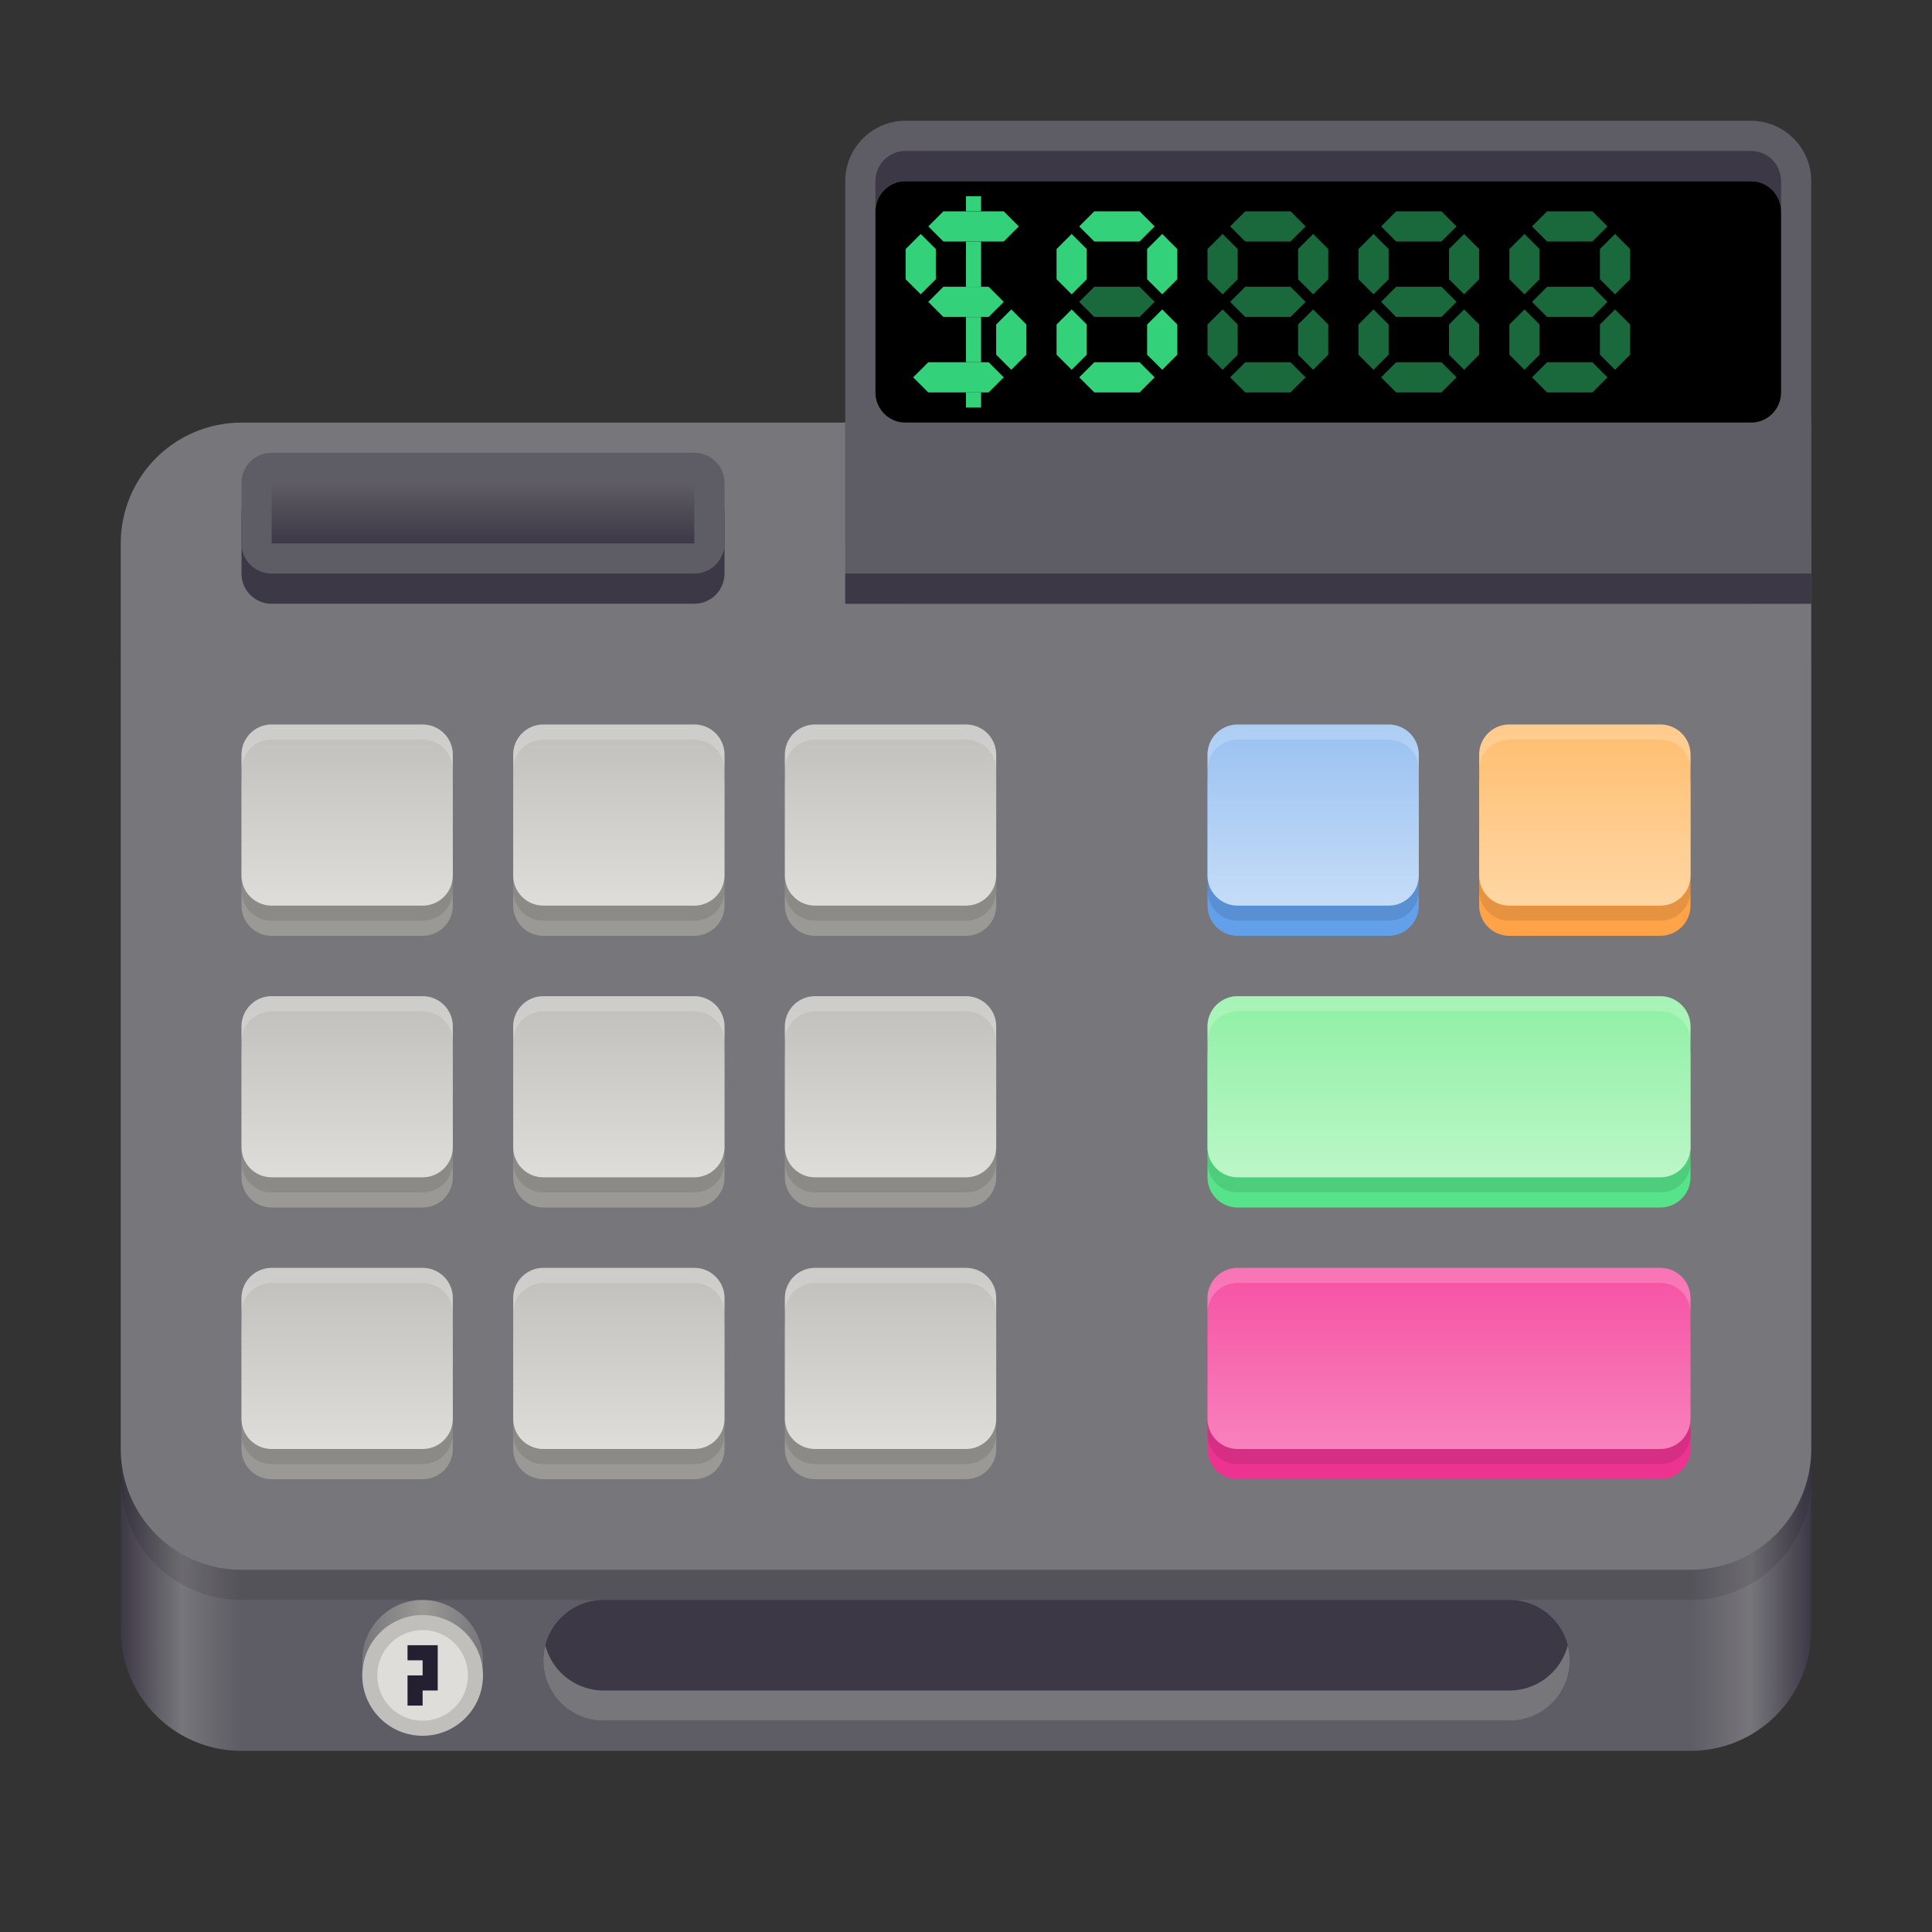 <svg xmlns="http://www.w3.org/2000/svg" xmlns:xlink="http://www.w3.org/1999/xlink" width="128" height="128"><rect width="100%" height="100%" fill="#333333" stroke="none"/><filter id="b" width="100%" height="100%" x="0%" y="0%"><feColorMatrix color-interpolation-filters="sRGB" values="0 0 0 0 1 0 0 0 0 1 0 0 0 0 1 0 0 0 1 0"/></filter><linearGradient id="c" x1="8" x2="120" y1="116" y2="116" gradientUnits="userSpaceOnUse"><stop offset="0" stop-color="#3d3846"/><stop offset=".036" stop-color="#77767b"/><stop offset=".071" stop-color="#5e5c64"/><stop offset=".929" stop-color="#5e5c64"/><stop offset=".964" stop-color="#77767b"/><stop offset="1" stop-color="#3d3846"/></linearGradient><linearGradient id="d" x1="24" x2="32" y1="110" y2="110" gradientUnits="userSpaceOnUse"><stop offset="0" stop-color="#77767b"/><stop offset=".5" stop-color="#9a9996"/><stop offset="1" stop-color="#77767b"/></linearGradient><linearGradient id="e" x1="96" x2="96" y1="84" y2="96" gradientUnits="userSpaceOnUse"><stop offset="0" stop-color="#f651a3"/><stop offset="1" stop-color="#f881bc"/></linearGradient><linearGradient id="f" x1="96" x2="96" y1="66" y2="78" gradientUnits="userSpaceOnUse"><stop offset="0" stop-color="#8ff0a4"/><stop offset="1" stop-color="#bcf6c8"/></linearGradient><linearGradient id="g" x1="96" x2="96" y1="262" y2="274" gradientTransform="matrix(.438 0 0 1 45 -214)" gradientUnits="userSpaceOnUse"><stop offset="0" stop-color="#99c1f1"/><stop offset="1" stop-color="#c5dcf7"/></linearGradient><linearGradient id="h" x1="96" x2="96" y1="262" y2="274" gradientTransform="matrix(.438 0 0 1 63 -214)" gradientUnits="userSpaceOnUse"><stop offset="0" stop-color="#ffbe6f"/><stop offset="1" stop-color="#ffd6a3"/></linearGradient><linearGradient id="a" gradientUnits="userSpaceOnUse"><stop offset="0" stop-color="#c0bfbc"/><stop offset="1" stop-color="#deddda"/></linearGradient><linearGradient xlink:href="#a" id="i" x1="96" x2="96" y1="262" y2="274" gradientTransform="matrix(.438 0 0 1 17 -214)"/><linearGradient xlink:href="#a" id="k" x1="96" x2="96" y1="262" y2="274" gradientTransform="matrix(.438 0 0 1 17 -196)"/><linearGradient xlink:href="#a" id="l" x1="96" x2="96" y1="262" y2="274" gradientTransform="matrix(.438 0 0 1 17 -178)"/><linearGradient xlink:href="#a" id="m" x1="96" x2="96" y1="262" y2="274" gradientTransform="matrix(.438 0 0 1 -1 -178)"/><linearGradient xlink:href="#a" id="n" x1="96" x2="96" y1="262" y2="274" gradientTransform="matrix(.438 0 0 1 -1 -196)"/><linearGradient xlink:href="#a" id="o" x1="96" x2="96" y1="262" y2="274" gradientTransform="matrix(.438 0 0 1 -1 -214)"/><linearGradient xlink:href="#a" id="p" x1="96" x2="96" y1="262" y2="274" gradientTransform="matrix(.438 0 0 1 -19 -214)"/><linearGradient xlink:href="#a" id="q" x1="96" x2="96" y1="262" y2="274" gradientTransform="matrix(.438 0 0 1 -19 -196)"/><linearGradient xlink:href="#a" id="r" x1="96" x2="96" y1="262" y2="274" gradientTransform="matrix(.438 0 0 1 -19 -178)"/><mask id="s"><g filter="url(#b)"><path fill-opacity=".2" d="M-12.8-12.8h153.6v153.6H-12.8z"/></g></mask><clipPath id="t"><path d="M0 0h192v152H0z"/></clipPath><mask id="u"><g filter="url(#b)"><path fill-opacity=".2" d="M-12.8-12.8h153.6v153.6H-12.8z"/></g></mask><clipPath id="v"><path d="M0 0h192v152H0z"/></clipPath><mask id="w"><g filter="url(#b)"><path fill-opacity=".2" d="M-12.8-12.8h153.6v153.6H-12.8z"/></g></mask><clipPath id="x"><path d="M0 0h192v152H0z"/></clipPath><mask id="y"><g filter="url(#b)"><path fill-opacity=".2" d="M-12.8-12.8h153.6v153.6H-12.8z"/></g></mask><clipPath id="z"><path d="M0 0h192v152H0z"/></clipPath><mask id="A"><g filter="url(#b)"><path fill-opacity=".2" d="M-12.8-12.8h153.6v153.6H-12.8z"/></g></mask><clipPath id="B"><path d="M0 0h192v152H0z"/></clipPath><mask id="C"><g filter="url(#b)"><path fill-opacity=".2" d="M-12.8-12.8h153.6v153.6H-12.8z"/></g></mask><clipPath id="D"><path d="M0 0h192v152H0z"/></clipPath><mask id="E"><g filter="url(#b)"><path fill-opacity=".2" d="M-12.8-12.8h153.6v153.6H-12.8z"/></g></mask><clipPath id="F"><path d="M0 0h192v152H0z"/></clipPath><mask id="G"><g filter="url(#b)"><path fill-opacity=".2" d="M-12.8-12.8h153.6v153.6H-12.8z"/></g></mask><clipPath id="H"><path d="M0 0h192v152H0z"/></clipPath><mask id="I"><g filter="url(#b)"><path fill-opacity=".2" d="M-12.8-12.8h153.6v153.6H-12.8z"/></g></mask><clipPath id="J"><path d="M0 0h192v152H0z"/></clipPath><mask id="K"><g filter="url(#b)"><path fill-opacity=".1" d="M-12.8-12.8h153.6v153.6H-12.8z"/></g></mask><clipPath id="L"><path d="M0 0h192v152H0z"/></clipPath><mask id="M"><g filter="url(#b)"><path fill-opacity=".1" d="M-12.8-12.8h153.6v153.6H-12.8z"/></g></mask><clipPath id="N"><path d="M0 0h192v152H0z"/></clipPath><mask id="O"><g filter="url(#b)"><path fill-opacity=".1" d="M-12.8-12.8h153.6v153.6H-12.8z"/></g></mask><clipPath id="P"><path d="M0 0h192v152H0z"/></clipPath><mask id="Q"><g filter="url(#b)"><path fill-opacity=".1" d="M-12.8-12.8h153.6v153.6H-12.8z"/></g></mask><clipPath id="R"><path d="M0 0h192v152H0z"/></clipPath><mask id="S"><g filter="url(#b)"><path fill-opacity=".1" d="M-12.8-12.8h153.6v153.6H-12.8z"/></g></mask><clipPath id="T"><path d="M0 0h192v152H0z"/></clipPath><mask id="U"><g filter="url(#b)"><path fill-opacity=".1" d="M-12.8-12.8h153.6v153.6H-12.8z"/></g></mask><clipPath id="V"><path d="M0 0h192v152H0z"/></clipPath><mask id="W"><g filter="url(#b)"><path fill-opacity=".1" d="M-12.8-12.8h153.6v153.6H-12.8z"/></g></mask><clipPath id="X"><path d="M0 0h192v152H0z"/></clipPath><mask id="Y"><g filter="url(#b)"><path fill-opacity=".1" d="M-12.8-12.8h153.6v153.6H-12.8z"/></g></mask><clipPath id="Z"><path d="M0 0h192v152H0z"/></clipPath><mask id="aa"><g filter="url(#b)"><path fill-opacity=".1" d="M-12.8-12.8h153.6v153.6H-12.8z"/></g></mask><clipPath id="ab"><path d="M0 0h192v152H0z"/></clipPath><mask id="ac"><g filter="url(#b)"><path fill-opacity=".2" d="M-12.8-12.8h153.6v153.6H-12.8z"/></g></mask><clipPath id="ad"><path d="M0 0h192v152H0z"/></clipPath><mask id="ae"><g filter="url(#b)"><path fill-opacity=".2" d="M-12.8-12.8h153.6v153.6H-12.8z"/></g></mask><clipPath id="af"><path d="M0 0h192v152H0z"/></clipPath><mask id="ag"><g filter="url(#b)"><path fill-opacity=".2" d="M-12.8-12.8h153.6v153.6H-12.8z"/></g></mask><clipPath id="ah"><path d="M0 0h192v152H0z"/></clipPath><mask id="ai"><g filter="url(#b)"><path fill-opacity=".2" d="M-12.8-12.8h153.6v153.6H-12.8z"/></g></mask><clipPath id="aj"><path d="M0 0h192v152H0z"/></clipPath><mask id="ak"><g filter="url(#b)"><path fill-opacity=".1" d="M-12.8-12.8h153.6v153.6H-12.8z"/></g></mask><clipPath id="al"><path d="M0 0h192v152H0z"/></clipPath><mask id="am"><g filter="url(#b)"><path fill-opacity=".1" d="M-12.8-12.8h153.6v153.6H-12.8z"/></g></mask><clipPath id="an"><path d="M0 0h192v152H0z"/></clipPath><mask id="ao"><g filter="url(#b)"><path fill-opacity=".1" d="M-12.8-12.8h153.6v153.6H-12.8z"/></g></mask><clipPath id="ap"><path d="M0 0h192v152H0z"/></clipPath><mask id="aq"><g filter="url(#b)"><path fill-opacity=".1" d="M-12.8-12.8h153.6v153.6H-12.8z"/></g></mask><clipPath id="ar"><path d="M0 0h192v152H0z"/></clipPath><linearGradient id="as" x1="32" x2="32" y1="32" y2="36" gradientUnits="userSpaceOnUse"><stop offset="0" stop-color="#5e5c64"/><stop offset="1" stop-color="#3d3846"/></linearGradient><mask id="at"><g filter="url(#b)"><path fill-opacity=".5" d="M-12.8-12.8h153.6v153.6H-12.8z"/></g></mask><clipPath id="au"><path d="M0 0h192v152H0z"/></clipPath><mask id="av"><g filter="url(#b)"><path fill-opacity=".5" d="M-12.8-12.8h153.6v153.6H-12.8z"/></g></mask><clipPath id="aw"><path d="M0 0h192v152H0z"/></clipPath><mask id="ax"><g filter="url(#b)"><path fill-opacity=".5" d="M-12.8-12.8h153.6v153.6H-12.8z"/></g></mask><clipPath id="ay"><path d="M0 0h192v152H0z"/></clipPath><mask id="az"><g filter="url(#b)"><path fill-opacity=".5" d="M-12.8-12.8h153.6v153.6H-12.8z"/></g></mask><clipPath id="aA"><path d="M0 0h192v152H0z"/></clipPath><mask id="aB"><g filter="url(#b)"><path fill-opacity=".5" d="M-12.8-12.8h153.6v153.6H-12.8z"/></g></mask><clipPath id="aC"><path d="M0 0h192v152H0z"/></clipPath><mask id="aD"><g filter="url(#b)"><path fill-opacity=".5" d="M-12.8-12.8h153.6v153.6H-12.8z"/></g></mask><clipPath id="aE"><path d="M0 0h192v152H0z"/></clipPath><mask id="aF"><g filter="url(#b)"><path fill-opacity=".5" d="M-12.8-12.8h153.6v153.6H-12.8z"/></g></mask><clipPath id="aG"><path d="M0 0h192v152H0z"/></clipPath><mask id="aH"><g filter="url(#b)"><path fill-opacity=".5" d="M-12.8-12.8h153.6v153.6H-12.8z"/></g></mask><clipPath id="aI"><path d="M0 0h192v152H0z"/></clipPath><mask id="aJ"><g filter="url(#b)"><path fill-opacity=".5" d="M-12.8-12.8h153.6v153.6H-12.8z"/></g></mask><clipPath id="aK"><path d="M0 0h192v152H0z"/></clipPath><mask id="aL"><g filter="url(#b)"><path fill-opacity=".5" d="M-12.8-12.8h153.6v153.6H-12.8z"/></g></mask><clipPath id="aM"><path d="M0 0h192v152H0z"/></clipPath><mask id="aN"><g filter="url(#b)"><path fill-opacity=".5" d="M-12.8-12.8h153.6v153.6H-12.8z"/></g></mask><clipPath id="aO"><path d="M0 0h192v152H0z"/></clipPath><mask id="aP"><g filter="url(#b)"><path fill-opacity=".5" d="M-12.8-12.8h153.6v153.6H-12.8z"/></g></mask><clipPath id="aQ"><path d="M0 0h192v152H0z"/></clipPath><mask id="aR"><g filter="url(#b)"><path fill-opacity=".5" d="M-12.8-12.8h153.6v153.6H-12.8z"/></g></mask><clipPath id="aS"><path d="M0 0h192v152H0z"/></clipPath><mask id="aT"><g filter="url(#b)"><path fill-opacity=".5" d="M-12.8-12.8h153.6v153.6H-12.8z"/></g></mask><clipPath id="aU"><path d="M0 0h192v152H0z"/></clipPath><mask id="aV"><g filter="url(#b)"><path fill-opacity=".5" d="M-12.8-12.8h153.6v153.6H-12.8z"/></g></mask><clipPath id="aW"><path d="M0 0h192v152H0z"/></clipPath><mask id="aX"><g filter="url(#b)"><path fill-opacity=".5" d="M-12.8-12.8h153.6v153.6H-12.8z"/></g></mask><clipPath id="aY"><path d="M0 0h192v152H0z"/></clipPath><mask id="aZ"><g filter="url(#b)"><path fill-opacity=".5" d="M-12.8-12.8h153.6v153.6H-12.8z"/></g></mask><clipPath id="ba"><path d="M0 0h192v152H0z"/></clipPath><mask id="bb"><g filter="url(#b)"><path fill-opacity=".5" d="M-12.8-12.8h153.6v153.6H-12.8z"/></g></mask><clipPath id="bc"><path d="M0 0h192v152H0z"/></clipPath><mask id="bd"><g filter="url(#b)"><path fill-opacity=".5" d="M-12.8-12.8h153.6v153.6H-12.8z"/></g></mask><clipPath id="be"><path d="M0 0h192v152H0z"/></clipPath><mask id="bf"><g filter="url(#b)"><path fill-opacity=".5" d="M-12.8-12.8h153.6v153.6H-12.8z"/></g></mask><clipPath id="bg"><path d="M0 0h192v152H0z"/></clipPath><mask id="bh"><g filter="url(#b)"><path fill-opacity=".5" d="M-12.8-12.8h153.6v153.6H-12.8z"/></g></mask><clipPath id="bi"><path d="M0 0h192v152H0z"/></clipPath><mask id="bj"><g filter="url(#b)"><path fill-opacity=".5" d="M-12.8-12.8h153.6v153.6H-12.8z"/></g></mask><clipPath id="bk"><path d="M0 0h192v152H0z"/></clipPath><mask id="bl"><g filter="url(#b)"><path fill-opacity=".1" d="M-12.8-12.8h153.6v153.6H-12.8z"/></g></mask><clipPath id="bm"><path d="M0 0h192v152H0z"/></clipPath><path fill="url(#c)" d="M16 36h96a8 8 0 0 1 8 8v64a8 8 0 0 1-8 8H16a8 8 0 0 1-8-8V44a8 8 0 0 1 8-8m0 0"/><path fill="url(#d)" d="M32 110c0 2.21-1.79 4-4 4s-4-1.79-4-4 1.79-4 4-4 4 1.79 4 4m0 0"/><path fill="#77767b" d="M16 28h96a8 8 0 0 1 8 8v60a8 8 0 0 1-8 8H16a8 8 0 0 1-8-8V36a8 8 0 0 1 8-8m0 0"/><path fill="#3d3846" d="M18 32h28a2 2 0 0 1 2 2v4a2 2 0 0 1-2 2H18a2 2 0 0 1-2-2v-4a2 2 0 0 1 2-2m0 0"/><path fill="#ed3390" d="M82 86h28a2 2 0 0 1 2 2v8a2 2 0 0 1-2 2H82a2 2 0 0 1-2-2v-8a2 2 0 0 1 2-2m0 0"/><path fill="url(#e)" d="M82 84h28a2 2 0 0 1 2 2v8a2 2 0 0 1-2 2H82a2 2 0 0 1-2-2v-8a2 2 0 0 1 2-2m0 0"/><path fill="#57e389" d="M82 68h28a2 2 0 0 1 2 2v8a2 2 0 0 1-2 2H82a2 2 0 0 1-2-2v-8a2 2 0 0 1 2-2m0 0"/><path fill="url(#f)" d="M82 66h28a2 2 0 0 1 2 2v8a2 2 0 0 1-2 2H82a2 2 0 0 1-2-2v-8a2 2 0 0 1 2-2m0 0"/><path fill="#62a0ea" d="M82 50h10a2 2 0 0 1 2 2v8a2 2 0 0 1-2 2H82a2 2 0 0 1-2-2v-8a2 2 0 0 1 2-2m0 0"/><path fill="url(#g)" d="M82 48h10a2 2 0 0 1 2 2v8a2 2 0 0 1-2 2H82a2 2 0 0 1-2-2v-8a2 2 0 0 1 2-2m0 0"/><path fill="#ffa348" d="M100 50h10a2 2 0 0 1 2 2v8a2 2 0 0 1-2 2h-10a2 2 0 0 1-2-2v-8a2 2 0 0 1 2-2m0 0"/><path fill="url(#h)" d="M100 48h10a2 2 0 0 1 2 2v8a2 2 0 0 1-2 2h-10a2 2 0 0 1-2-2v-8a2 2 0 0 1 2-2m0 0"/><path fill="#9a9996" d="M54 50h10a2 2 0 0 1 2 2v8a2 2 0 0 1-2 2H54a2 2 0 0 1-2-2v-8a2 2 0 0 1 2-2m0 0"/><path fill="url(#i)" d="M54 48h10a2 2 0 0 1 2 2v8a2 2 0 0 1-2 2H54a2 2 0 0 1-2-2v-8a2 2 0 0 1 2-2m0 0"/><path fill="#9a9996" d="M54 68h10a2 2 0 0 1 2 2v8a2 2 0 0 1-2 2H54a2 2 0 0 1-2-2v-8a2 2 0 0 1 2-2m0 0"/><path fill="url(#k)" d="M54 66h10a2 2 0 0 1 2 2v8a2 2 0 0 1-2 2H54a2 2 0 0 1-2-2v-8a2 2 0 0 1 2-2m0 0"/><path fill="#9a9996" d="M54 86h10a2 2 0 0 1 2 2v8a2 2 0 0 1-2 2H54a2 2 0 0 1-2-2v-8a2 2 0 0 1 2-2m0 0"/><path fill="url(#l)" d="M54 84h10a2 2 0 0 1 2 2v8a2 2 0 0 1-2 2H54a2 2 0 0 1-2-2v-8a2 2 0 0 1 2-2m0 0"/><path fill="#9a9996" d="M36 86h10a2 2 0 0 1 2 2v8a2 2 0 0 1-2 2H36a2 2 0 0 1-2-2v-8a2 2 0 0 1 2-2m0 0"/><path fill="url(#m)" d="M36 84h10a2 2 0 0 1 2 2v8a2 2 0 0 1-2 2H36a2 2 0 0 1-2-2v-8a2 2 0 0 1 2-2m0 0"/><path fill="#9a9996" d="M36 68h10a2 2 0 0 1 2 2v8a2 2 0 0 1-2 2H36a2 2 0 0 1-2-2v-8a2 2 0 0 1 2-2m0 0"/><path fill="url(#n)" d="M36 66h10a2 2 0 0 1 2 2v8a2 2 0 0 1-2 2H36a2 2 0 0 1-2-2v-8a2 2 0 0 1 2-2m0 0"/><path fill="#9a9996" d="M36 50h10a2 2 0 0 1 2 2v8a2 2 0 0 1-2 2H36a2 2 0 0 1-2-2v-8a2 2 0 0 1 2-2m0 0"/><path fill="url(#o)" d="M36 48h10a2 2 0 0 1 2 2v8a2 2 0 0 1-2 2H36a2 2 0 0 1-2-2v-8a2 2 0 0 1 2-2m0 0"/><path fill="#9a9996" d="M18 50h10a2 2 0 0 1 2 2v8a2 2 0 0 1-2 2H18a2 2 0 0 1-2-2v-8a2 2 0 0 1 2-2m0 0"/><path fill="url(#p)" d="M18 48h10a2 2 0 0 1 2 2v8a2 2 0 0 1-2 2H18a2 2 0 0 1-2-2v-8a2 2 0 0 1 2-2m0 0"/><path fill="#9a9996" d="M18 68h10a2 2 0 0 1 2 2v8a2 2 0 0 1-2 2H18a2 2 0 0 1-2-2v-8a2 2 0 0 1 2-2m0 0"/><path fill="url(#q)" d="M18 66h10a2 2 0 0 1 2 2v8a2 2 0 0 1-2 2H18a2 2 0 0 1-2-2v-8a2 2 0 0 1 2-2m0 0"/><path fill="#9a9996" d="M18 86h10a2 2 0 0 1 2 2v8a2 2 0 0 1-2 2H18a2 2 0 0 1-2-2v-8a2 2 0 0 1 2-2m0 0"/><path fill="url(#r)" d="M18 84h10a2 2 0 0 1 2 2v8a2 2 0 0 1-2 2H18a2 2 0 0 1-2-2v-8a2 2 0 0 1 2-2m0 0"/><g mask="url(#s)"><g clip-path="url(#t)" transform="translate(-8 -16)"><path fill="#fff" d="M26 64c-1.11 0-2 .89-2 2v1c0-1.11.89-2 2-2h10c1.11 0 2 .89 2 2v-1c0-1.11-.89-2-2-2zm0 0"/></g></g><g mask="url(#u)"><g clip-path="url(#v)" transform="translate(-8 -16)"><path fill="#fff" d="M44 64c-1.11 0-2 .89-2 2v1c0-1.11.89-2 2-2h10c1.11 0 2 .89 2 2v-1c0-1.11-.89-2-2-2zm0 0"/></g></g><g mask="url(#w)"><g clip-path="url(#x)" transform="translate(-8 -16)"><path fill="#fff" d="M62 64c-1.11 0-2 .89-2 2v1c0-1.11.89-2 2-2h10c1.11 0 2 .89 2 2v-1c0-1.11-.89-2-2-2zm0 0"/></g></g><g mask="url(#y)"><g clip-path="url(#z)" transform="translate(-8 -16)"><path fill="#fff" d="M26 82c-1.11 0-2 .89-2 2v1c0-1.11.89-2 2-2h10c1.11 0 2 .89 2 2v-1c0-1.11-.89-2-2-2zm0 0"/></g></g><g mask="url(#A)"><g clip-path="url(#B)" transform="translate(-8 -16)"><path fill="#fff" d="M44 82c-1.11 0-2 .89-2 2v1c0-1.11.89-2 2-2h10c1.11 0 2 .89 2 2v-1c0-1.11-.89-2-2-2zm0 0"/></g></g><g mask="url(#C)"><g clip-path="url(#D)" transform="translate(-8 -16)"><path fill="#fff" d="M62 82c-1.11 0-2 .89-2 2v1c0-1.11.89-2 2-2h10c1.11 0 2 .89 2 2v-1c0-1.11-.89-2-2-2zm0 0"/></g></g><g mask="url(#E)"><g clip-path="url(#F)" transform="translate(-8 -16)"><path fill="#fff" d="M26 100c-1.11 0-2 .89-2 2v1c0-1.11.89-2 2-2h10c1.11 0 2 .89 2 2v-1c0-1.11-.89-2-2-2zm0 0"/></g></g><g mask="url(#G)"><g clip-path="url(#H)" transform="translate(-8 -16)"><path fill="#fff" d="M44 100c-1.11 0-2 .89-2 2v1c0-1.11.89-2 2-2h10c1.11 0 2 .89 2 2v-1c0-1.11-.89-2-2-2zm0 0"/></g></g><g mask="url(#I)"><g clip-path="url(#J)" transform="translate(-8 -16)"><path fill="#fff" d="M62 100c-1.11 0-2 .89-2 2v1c0-1.11.89-2 2-2h10c1.11 0 2 .89 2 2v-1c0-1.11-.89-2-2-2zm0 0"/></g></g><g mask="url(#K)"><g clip-path="url(#L)" transform="translate(-8 -16)"><path d="M24 74v1c0 1.11.89 2 2 2h10c1.11 0 2-.89 2-2v-1c0 1.11-.89 2-2 2H26c-1.11 0-2-.89-2-2m0 0"/></g></g><g mask="url(#M)"><g clip-path="url(#N)" transform="translate(-8 -16)"><path d="M42 74v1c0 1.11.89 2 2 2h10c1.11 0 2-.89 2-2v-1c0 1.11-.89 2-2 2H44c-1.11 0-2-.89-2-2m0 0"/></g></g><g mask="url(#O)"><g clip-path="url(#P)" transform="translate(-8 -16)"><path d="M60 74v1c0 1.11.89 2 2 2h10c1.11 0 2-.89 2-2v-1c0 1.11-.89 2-2 2H62c-1.11 0-2-.89-2-2m0 0"/></g></g><g mask="url(#Q)"><g clip-path="url(#R)" transform="translate(-8 -16)"><path d="M24 92v1c0 1.11.89 2 2 2h10c1.11 0 2-.89 2-2v-1c0 1.11-.89 2-2 2H26c-1.11 0-2-.89-2-2m0 0"/></g></g><g mask="url(#S)"><g clip-path="url(#T)" transform="translate(-8 -16)"><path d="M42 92v1c0 1.11.89 2 2 2h10c1.11 0 2-.89 2-2v-1c0 1.11-.89 2-2 2H44c-1.11 0-2-.89-2-2m0 0"/></g></g><g mask="url(#U)"><g clip-path="url(#V)" transform="translate(-8 -16)"><path d="M60 92v1c0 1.11.89 2 2 2h10c1.11 0 2-.89 2-2v-1c0 1.11-.89 2-2 2H62c-1.11 0-2-.89-2-2m0 0"/></g></g><g mask="url(#W)"><g clip-path="url(#X)" transform="translate(-8 -16)"><path d="M24 110v1c0 1.11.89 2 2 2h10c1.11 0 2-.89 2-2v-1c0 1.11-.89 2-2 2H26c-1.11 0-2-.89-2-2m0 0"/></g></g><g mask="url(#Y)"><g clip-path="url(#Z)" transform="translate(-8 -16)"><path d="M42 110v1c0 1.11.89 2 2 2h10c1.11 0 2-.89 2-2v-1c0 1.11-.89 2-2 2H44c-1.11 0-2-.89-2-2m0 0"/></g></g><g mask="url(#aa)"><g clip-path="url(#ab)" transform="translate(-8 -16)"><path d="M60 110v1c0 1.11.89 2 2 2h10c1.11 0 2-.89 2-2v-1c0 1.11-.89 2-2 2H62c-1.11 0-2-.89-2-2m0 0"/></g></g><g mask="url(#ac)"><g clip-path="url(#ad)" transform="translate(-8 -16)"><path fill="#fff" d="M90 64c-1.11 0-2 .89-2 2v1c0-1.11.89-2 2-2h10c1.11 0 2 .89 2 2v-1c0-1.11-.89-2-2-2zm0 0"/></g></g><g mask="url(#ae)"><g clip-path="url(#af)" transform="translate(-8 -16)"><path fill="#fff" d="M108 64c-1.11 0-2 .89-2 2v1c0-1.11.89-2 2-2h10c1.11 0 2 .89 2 2v-1c0-1.11-.89-2-2-2zm0 0"/></g></g><g mask="url(#ag)"><g clip-path="url(#ah)" transform="translate(-8 -16)"><path fill="#fff" d="M90 82c-1.11 0-2 .89-2 2v1c0-1.11.89-2 2-2h28c1.11 0 2 .89 2 2v-1c0-1.11-.89-2-2-2zm0 0"/></g></g><g mask="url(#ai)"><g clip-path="url(#aj)" transform="translate(-8 -16)"><path fill="#fff" d="M90 100c-1.11 0-2 .89-2 2v1c0-1.11.89-2 2-2h28c1.11 0 2 .89 2 2v-1c0-1.11-.89-2-2-2zm0 0"/></g></g><g mask="url(#ak)"><g clip-path="url(#al)" transform="translate(-8 -16)"><path d="M88 74v1c0 1.11.89 2 2 2h10c1.11 0 2-.89 2-2v-1c0 1.11-.89 2-2 2H90c-1.11 0-2-.89-2-2m0 0"/></g></g><g mask="url(#am)"><g clip-path="url(#an)" transform="translate(-8 -16)"><path d="M106 74v1c0 1.11.89 2 2 2h10c1.11 0 2-.89 2-2v-1c0 1.11-.89 2-2 2h-10c-1.11 0-2-.89-2-2m0 0"/></g></g><g mask="url(#ao)"><g clip-path="url(#ap)" transform="translate(-8 -16)"><path d="M88 92v1c0 1.11.89 2 2 2h28c1.11 0 2-.89 2-2v-1c0 1.11-.89 2-2 2H90c-1.11 0-2-.89-2-2m0 0"/></g></g><g mask="url(#aq)"><g clip-path="url(#ar)" transform="translate(-8 -16)"><path d="M88 110v1c0 1.11.89 2 2 2h28c1.11 0 2-.89 2-2v-1c0 1.11-.89 2-2 2H90c-1.11 0-2-.89-2-2m0 0"/></g></g><path fill="#5e5c64" d="M18 30h28a2 2 0 0 1 2 2v4a2 2 0 0 1-2 2H18a2 2 0 0 1-2-2v-4a2 2 0 0 1 2-2m0 0"/><path fill="url(#as)" d="M18 32h28v4H18zm0 0"/><path fill="#5e5c64" d="M60 8h56c2.21 0 4 1.79 4 4v24c0 2.21-1.79 4-4 4H60c-2.21 0-4-1.79-4-4V12c0-2.21 1.79-4 4-4m0 0"/><path d="M60 12h56a2 2 0 0 1 2 2v12a2 2 0 0 1-2 2H60a2 2 0 0 1-2-2V14a2 2 0 0 1 2-2m0 0"/><path fill="#5e5c64" d="M56 28h64v12H56zm0 0"/><path fill="#3d3846" d="M56 38v2h64v-2zm0 0"/><path fill="#33d17a" d="m66 21.5 1-1 1 1v2l-1 1-1-1zM61.5 15l1-1h4l1 1-1 1h-4zm-1 10 1-1h4l1 1-1 1h-4zm1-5 1-1h3l1 1-1 1h-3zM60 16.5l1-1 1 1v2l-1 1-1-1zm16 5 1-1 1 1v2l-1 1-1-1zM71.5 15l1-1h3l1 1-1 1h-3zm0 10 1-1h3l1 1-1 1h-3zm4.5-8.5 1-1 1 1v2l-1 1-1-1zm0 0"/><g mask="url(#at)"><g clip-path="url(#au)" transform="translate(-8 -16)"><path fill="#33d17a" d="m79.5 36 1-1h3l1 1-1 1h-3zm0 0"/></g></g><path fill="#33d17a" d="m70 21.5 1-1 1 1v2l-1 1-1-1zm0-5 1-1 1 1v2l-1 1-1-1zm0 0"/><g mask="url(#av)"><g clip-path="url(#aw)" transform="translate(-8 -16)"><path fill="#33d17a" d="m94 37.5 1-1 1 1v2l-1 1-1-1zm0 0"/></g></g><g mask="url(#ax)"><g clip-path="url(#ay)" transform="translate(-8 -16)"><path fill="#33d17a" d="m89.5 31 1-1h3l1 1-1 1h-3zm0 0"/></g></g><g mask="url(#az)"><g clip-path="url(#aA)" transform="translate(-8 -16)"><path fill="#33d17a" d="m89.5 41 1-1h3l1 1-1 1h-3zm0 0"/></g></g><g mask="url(#aB)"><g clip-path="url(#aC)" transform="translate(-8 -16)"><path fill="#33d17a" d="m94 32.5 1-1 1 1v2l-1 1-1-1zm0 0"/></g></g><g mask="url(#aD)"><g clip-path="url(#aE)" transform="translate(-8 -16)"><path fill="#33d17a" d="m89.5 36 1-1h3l1 1-1 1h-3zm0 0"/></g></g><g mask="url(#aF)"><g clip-path="url(#aG)" transform="translate(-8 -16)"><path fill="#33d17a" d="m88 37.5 1-1 1 1v2l-1 1-1-1zm0 0"/></g></g><g mask="url(#aH)"><g clip-path="url(#aI)" transform="translate(-8 -16)"><path fill="#33d17a" d="m88 32.5 1-1 1 1v2l-1 1-1-1zm0 0"/></g></g><g mask="url(#aJ)"><g clip-path="url(#aK)" transform="translate(-8 -16)"><path fill="#33d17a" d="m104 37.5 1-1 1 1v2l-1 1-1-1zm0 0"/></g></g><g mask="url(#aL)"><g clip-path="url(#aM)" transform="translate(-8 -16)"><path fill="#33d17a" d="m99.5 31 1-1h3l1 1-1 1h-3zm0 0"/></g></g><g mask="url(#aN)"><g clip-path="url(#aO)" transform="translate(-8 -16)"><path fill="#33d17a" d="m99.5 41 1-1h3l1 1-1 1h-3zm0 0"/></g></g><g mask="url(#aP)"><g clip-path="url(#aQ)" transform="translate(-8 -16)"><path fill="#33d17a" d="m104 32.5 1-1 1 1v2l-1 1-1-1zm0 0"/></g></g><g mask="url(#aR)"><g clip-path="url(#aS)" transform="translate(-8 -16)"><path fill="#33d17a" d="m99.5 36 1-1h3l1 1-1 1h-3zm0 0"/></g></g><g mask="url(#aT)"><g clip-path="url(#aU)" transform="translate(-8 -16)"><path fill="#33d17a" d="m98 37.5 1-1 1 1v2l-1 1-1-1zm0 0"/></g></g><g mask="url(#aV)"><g clip-path="url(#aW)" transform="translate(-8 -16)"><path fill="#33d17a" d="m98 32.5 1-1 1 1v2l-1 1-1-1zm0 0"/></g></g><g mask="url(#aX)"><g clip-path="url(#aY)" transform="translate(-8 -16)"><path fill="#33d17a" d="m114 37.5 1-1 1 1v2l-1 1-1-1zm0 0"/></g></g><g mask="url(#aZ)"><g clip-path="url(#ba)" transform="translate(-8 -16)"><path fill="#33d17a" d="m109.5 31 1-1h3l1 1-1 1h-3zm0 0"/></g></g><g mask="url(#bb)"><g clip-path="url(#bc)" transform="translate(-8 -16)"><path fill="#33d17a" d="m109.5 41 1-1h3l1 1-1 1h-3zm0 0"/></g></g><g mask="url(#bd)"><g clip-path="url(#be)" transform="translate(-8 -16)"><path fill="#33d17a" d="m114 32.5 1-1 1 1v2l-1 1-1-1zm0 0"/></g></g><g mask="url(#bf)"><g clip-path="url(#bg)" transform="translate(-8 -16)"><path fill="#33d17a" d="m109.5 36 1-1h3l1 1-1 1h-3zm0 0"/></g></g><g mask="url(#bh)"><g clip-path="url(#bi)" transform="translate(-8 -16)"><path fill="#33d17a" d="m108 37.5 1-1 1 1v2l-1 1-1-1zm0 0"/></g></g><g mask="url(#bj)"><g clip-path="url(#bk)" transform="translate(-8 -16)"><path fill="#33d17a" d="m108 32.5 1-1 1 1v2l-1 1-1-1zm0 0"/></g></g><path fill="#33d17a" d="M64 13v1h1v-1zm0 3v3h1v-3zm0 5v3h1v-3zm0 5v1h1v-1zm0 0"/><path fill="#c0bfbc" d="M32 111c0 2.21-1.79 4-4 4s-4-1.79-4-4 1.79-4 4-4 4 1.79 4 4m0 0"/><path fill="#deddda" d="M31 111a3 3 0 1 1-6.002-.002A3 3 0 0 1 31 111m0 0"/><path fill="#241f31" d="M27 109v1h1v1h-1v2h1v-1h1v-3zm0 0"/><g mask="url(#bl)"><g clip-path="url(#bm)" transform="translate(-8 -16)"><path d="M16 112v2c0 4.434 3.566 8 8 8h96c4.434 0 8-3.566 8-8v-2c0 4.434-3.566 8-8 8H24a7.98 7.98 0 0 1-8-8m0 0"/></g></g><path fill="#3d3846" d="M40 106h60c2.21 0 4 1.79 4 4s-1.79 4-4 4H40c-2.21 0-4-1.79-4-4s1.79-4 4-4m0 0"/><path fill="#77767b" d="M36.129 109A3.993 3.993 0 0 0 40 114h60a3.993 3.993 0 0 0 3.871-5c-.441 1.727-2 3-3.871 3H40a3.99 3.99 0 0 1-3.871-3m0 0"/><path fill="#3d3846" d="M60 10c-1.11 0-2 .89-2 2v2c0-1.11.89-2 2-2h56c1.11 0 2 .89 2 2v-2c0-1.11-.89-2-2-2zm0 0"/></svg>